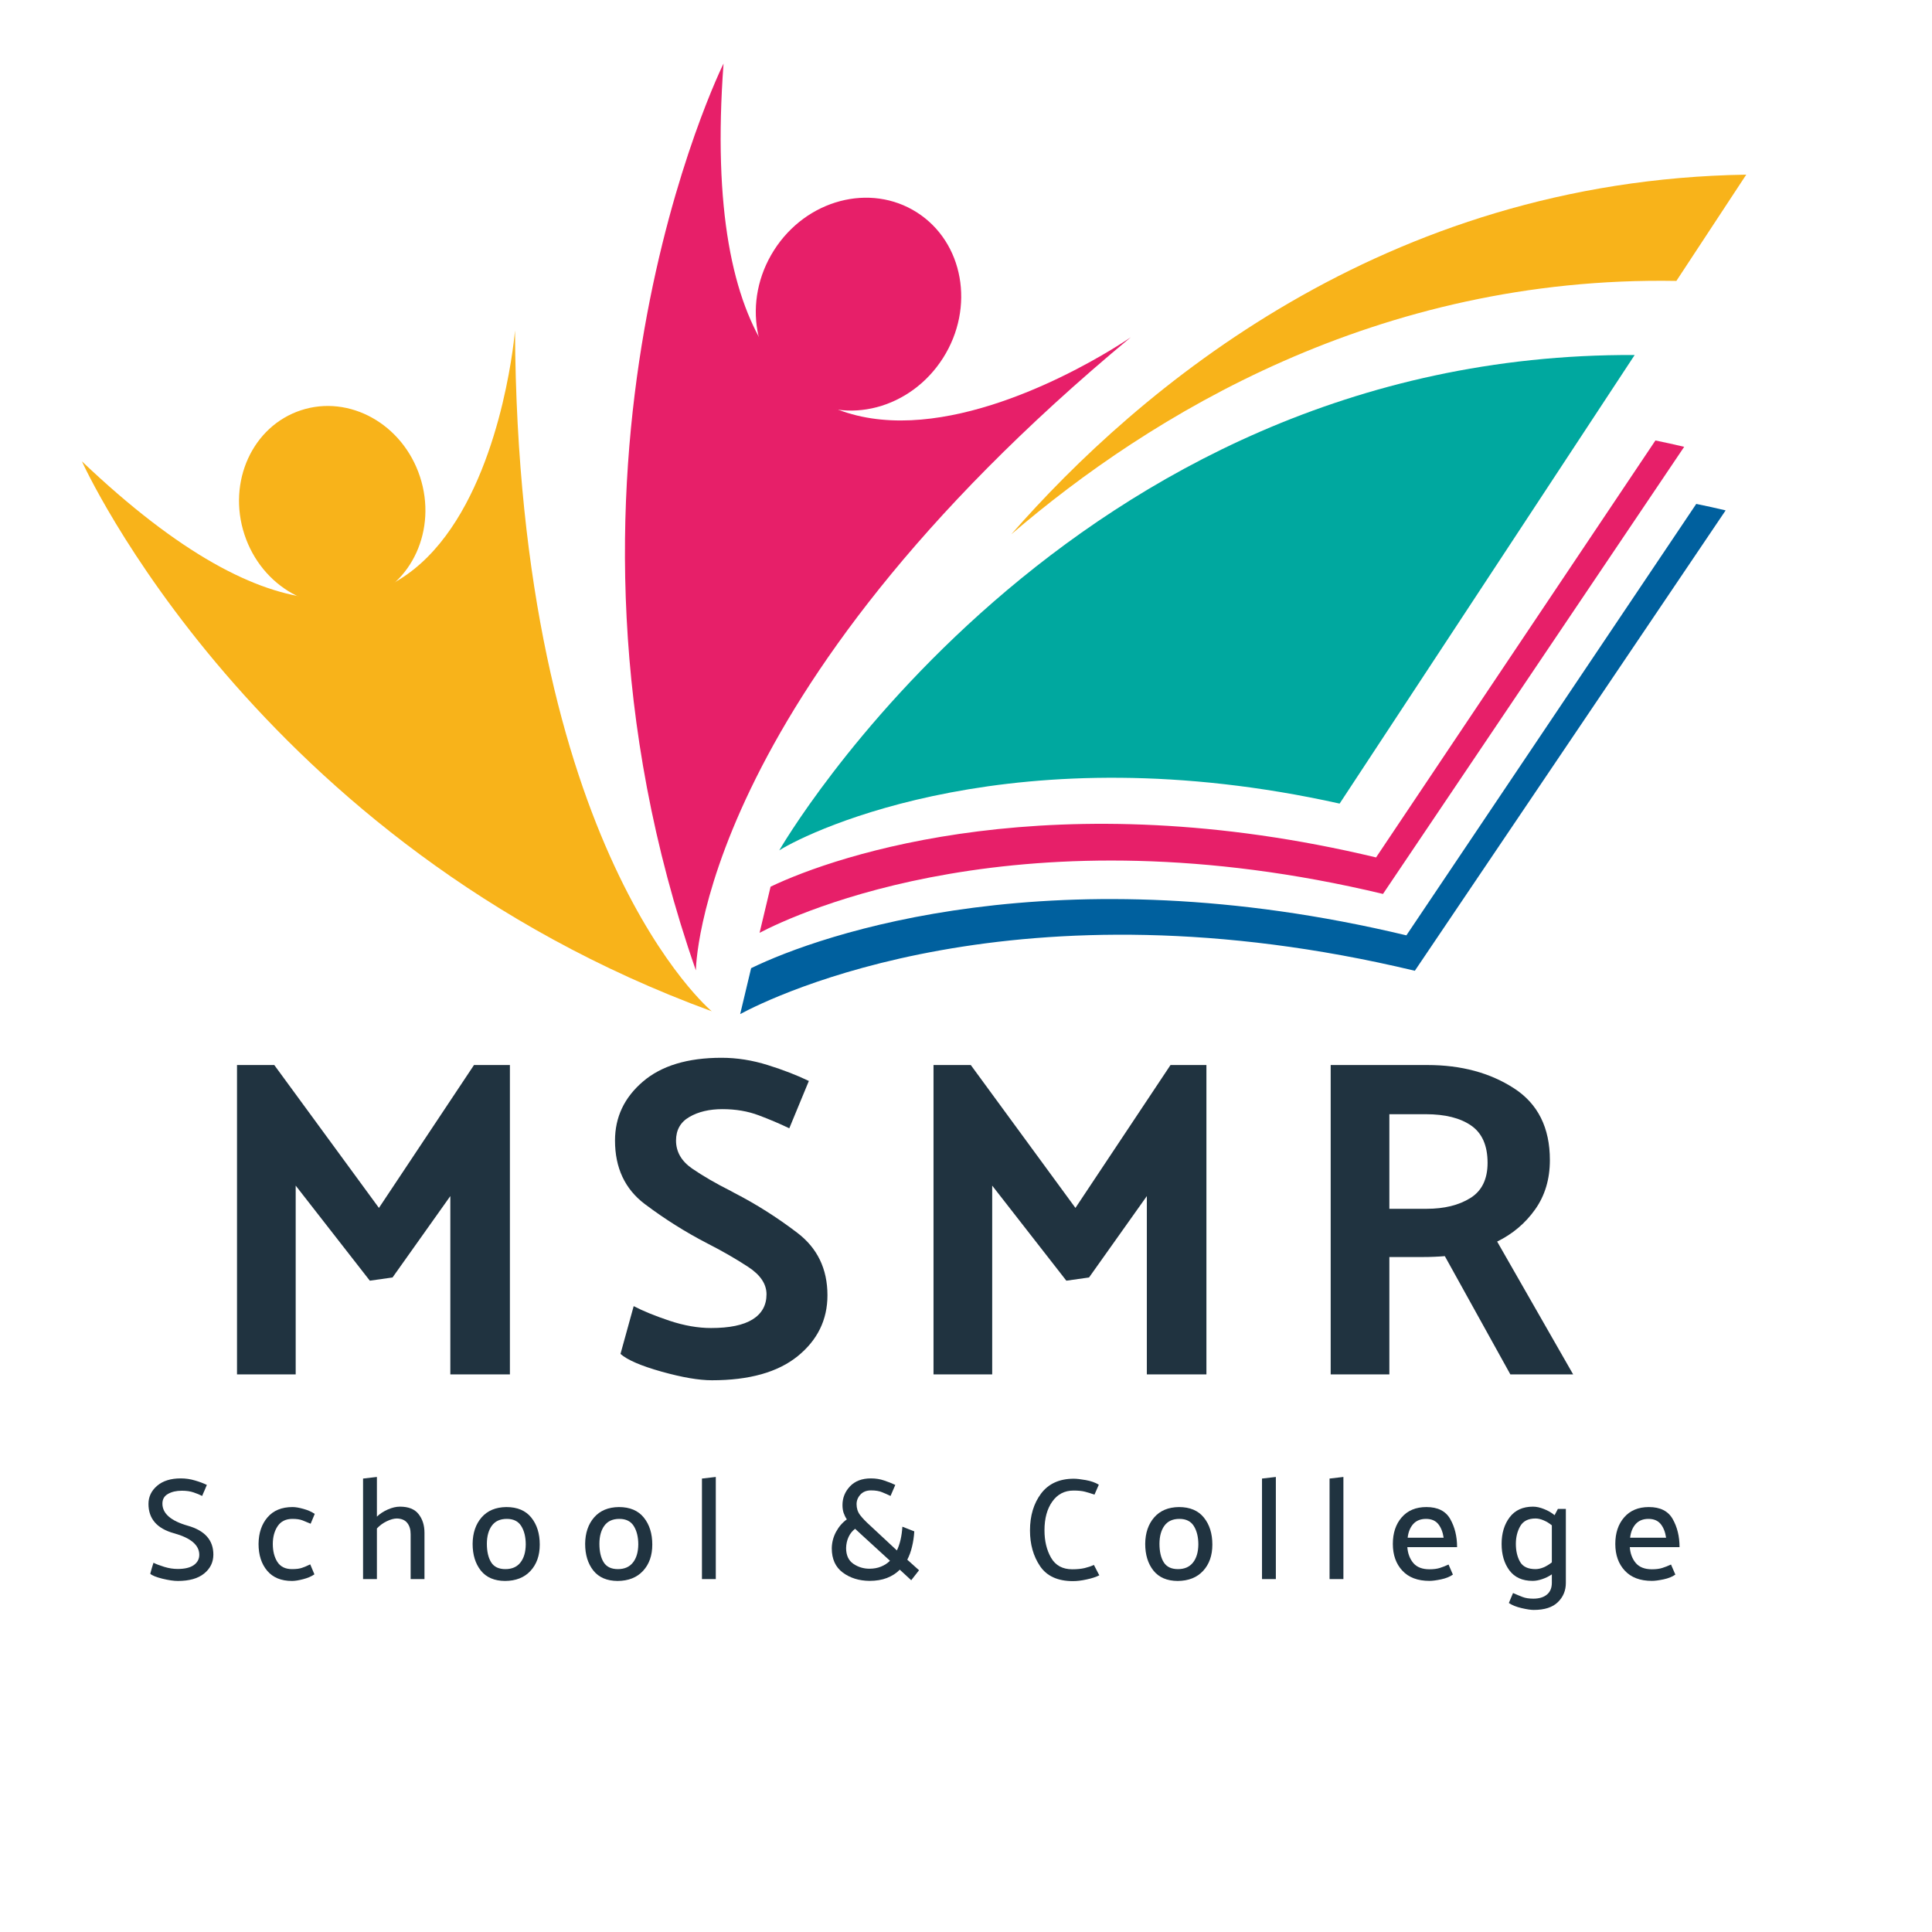 <svg xmlns="http://www.w3.org/2000/svg" xmlns:xlink="http://www.w3.org/1999/xlink" width="500" zoomAndPan="magnify" viewBox="0 0 375 375" height="500" preserveAspectRatio="xMidYMid meet" version="1.0"><defs><g/><clipPath id="05e46949dc"><path d="M 121 12.34 L 220 12.34 L 220 189 L 121 189 Z M 121 12.34 " clip-rule="nonzero"/></clipPath><clipPath id="1be484af76"><path d="M 15.797 64 L 139 64 L 139 196.84 L 15.797 196.84 Z M 15.797 64 " clip-rule="nonzero"/></clipPath><clipPath id="bc2cc5aac1"><path d="M 196.266 33.746 L 338.945 33.746 L 338.945 103.738 L 196.266 103.738 Z M 196.266 33.746 " clip-rule="nonzero"/></clipPath><clipPath id="613bc733b7"><path d="M 143.637 97.699 L 334.961 97.699 L 334.961 196.832 L 143.637 196.832 Z M 143.637 97.699 " clip-rule="nonzero"/></clipPath></defs><g clip-path="url(#05e46949dc)"><path fill="#e71f69" d="M 135.07 188.355 C 135.07 188.355 135.301 135.32 219.492 65.457 C 219.492 65.457 132.094 126.129 140.438 12.336 C 140.438 12.336 101.223 91.383 135.07 188.355 " fill-opacity="1" fill-rule="nonzero"/></g><path fill="#e71f69" d="M 177.973 41.227 C 187.027 47.008 189.293 59.664 183.035 69.5 C 176.773 79.336 164.355 82.621 155.297 76.844 C 146.242 71.062 143.977 58.402 150.238 48.566 C 156.496 38.734 168.914 35.445 177.973 41.227 " fill-opacity="1" fill-rule="nonzero"/><g clip-path="url(#1be484af76)"><path fill="#f8b31a" d="M 138.152 196.289 C 138.152 196.289 100.504 165.113 99.961 64.141 C 99.961 64.141 92.082 162.035 15.902 89.547 C 15.902 89.547 49.281 163.773 138.152 196.289 " fill-opacity="1" fill-rule="nonzero"/></g><path fill="#f8b31a" d="M 58.426 79.629 C 67.836 76.539 78.18 82.32 81.523 92.543 C 84.871 102.766 79.953 113.555 70.543 116.645 C 61.129 119.734 50.785 113.953 47.441 103.73 C 44.094 93.512 49.012 82.719 58.426 79.629 " fill-opacity="1" fill-rule="nonzero"/><path fill="#00a89f" d="M 317.289 68.906 L 260.02 155.977 C 197.367 142.039 157.441 161.16 151.254 165.055 C 151.254 165.055 206.848 68.402 317.289 68.906 " fill-opacity="1" fill-rule="nonzero"/><g clip-path="url(#bc2cc5aac1)"><path fill="#f8b31a" d="M 338.945 33.902 L 325.383 54.527 C 267.242 53.516 223.109 80.695 196.289 103.707 C 220.859 75.629 268.48 34.996 338.945 33.902 " fill-opacity="1" fill-rule="nonzero"/></g><path fill="#e71f69" d="M 326.898 86.727 L 268.438 173.512 C 198.383 156.742 154.461 177.383 147.434 181.055 L 149.57 172.105 C 162.441 165.934 204.902 151.539 267.094 166.426 L 321.316 85.496 C 323.164 85.871 325.027 86.281 326.898 86.727 " fill-opacity="1" fill-rule="nonzero"/><g clip-path="url(#613bc733b7)"><path fill="#00609e" d="M 334.945 99.066 L 274.617 188.426 C 197.566 169.98 149.965 193.445 143.668 196.832 L 145.793 187.922 C 159.266 181.348 205.148 165.312 272.98 181.551 L 329.242 97.809 C 331.129 98.191 333.035 98.609 334.945 99.066 " fill-opacity="1" fill-rule="nonzero"/></g><g fill="#203340" fill-opacity="1"><g transform="translate(38.581, 266.768)"><g><path d="M 33.203 -18.188 L 18.812 -36.641 L 18.812 0 L 7.422 0 L 7.422 -60.047 L 14.656 -60.047 L 34.969 -32.312 L 53.422 -60.047 L 60.391 -60.047 L 60.391 0 L 48.828 0 L 48.828 -34.609 L 37.609 -18.812 Z M 33.203 -18.188 "/></g></g></g><g fill="#203340" fill-opacity="1"><g transform="translate(115.67, 266.768)"><g><path d="M 7.328 -13.25 C 9.148 -12.301 11.473 -11.352 14.297 -10.406 C 17.129 -9.469 19.812 -9 22.344 -9 C 25.926 -9 28.613 -9.555 30.406 -10.672 C 32.207 -11.797 33.109 -13.422 33.109 -15.547 C 33.109 -17.547 31.914 -19.32 29.531 -20.875 C 27.145 -22.438 24.508 -23.953 21.625 -25.422 C 17.395 -27.609 13.348 -30.156 9.484 -33.062 C 5.629 -35.977 3.703 -40.086 3.703 -45.391 C 3.703 -49.922 5.5 -53.727 9.094 -56.812 C 12.688 -59.906 17.781 -61.453 24.375 -61.453 C 27.375 -61.453 30.375 -60.977 33.375 -60.031 C 36.375 -59.094 39.023 -58.066 41.328 -56.953 L 37.531 -47.766 C 35.695 -48.648 33.723 -49.488 31.609 -50.281 C 29.492 -51.082 27.141 -51.484 24.547 -51.484 C 22.016 -51.484 19.879 -50.977 18.141 -49.969 C 16.41 -48.969 15.547 -47.441 15.547 -45.391 C 15.547 -43.211 16.586 -41.398 18.672 -39.953 C 20.766 -38.516 23.281 -37.055 26.219 -35.578 L 26.844 -35.234 C 31.082 -33.055 35.156 -30.477 39.062 -27.5 C 42.977 -24.531 44.938 -20.484 44.938 -15.359 C 44.938 -10.598 43.008 -6.656 39.156 -3.531 C 35.301 -0.414 29.754 1.141 22.516 1.141 C 19.984 1.141 16.727 0.582 12.75 -0.531 C 8.781 -1.645 6.117 -2.789 4.766 -3.969 Z M 7.328 -13.25 "/></g></g></g><g fill="#203340" fill-opacity="1"><g transform="translate(173.773, 266.768)"><g><path d="M 33.203 -18.188 L 18.812 -36.641 L 18.812 0 L 7.422 0 L 7.422 -60.047 L 14.656 -60.047 L 34.969 -32.312 L 53.422 -60.047 L 60.391 -60.047 L 60.391 0 L 48.828 0 L 48.828 -34.609 L 37.609 -18.812 Z M 33.203 -18.188 "/></g></g></g><g fill="#203340" fill-opacity="1"><g transform="translate(250.862, 266.768)"><g><path d="M 25.875 -50.5 L 18.812 -50.5 L 18.812 -32.141 L 26.047 -32.141 C 29.461 -32.141 32.285 -32.832 34.516 -34.219 C 36.754 -35.602 37.875 -37.883 37.875 -41.062 C 37.875 -44.414 36.812 -46.828 34.688 -48.297 C 32.57 -49.766 29.633 -50.5 25.875 -50.5 Z M 42.297 0 L 29.578 -22.953 C 28.93 -22.898 28.254 -22.859 27.547 -22.828 C 26.836 -22.797 26.129 -22.781 25.422 -22.781 L 18.812 -22.781 L 18.812 0 L 7.422 0 L 7.422 -60.047 L 26.219 -60.047 C 32.758 -60.047 38.352 -58.539 43 -55.531 C 47.645 -52.531 49.969 -47.883 49.969 -41.594 C 49.969 -37.883 49.008 -34.688 47.094 -32 C 45.188 -29.32 42.734 -27.25 39.734 -25.781 L 54.484 0 Z M 42.297 0 "/></g></g></g><g fill="#203340" fill-opacity="1"><g transform="translate(315.577, 266.768)"><g/></g></g><g fill="#203340" fill-opacity="1"><g transform="translate(27.508, 306.503)"><g><path d="M 2.281 -3.172 C 2.801 -2.91 3.5 -2.645 4.375 -2.375 C 5.258 -2.102 6.129 -1.969 6.984 -1.969 C 8.359 -1.969 9.398 -2.219 10.109 -2.719 C 10.816 -3.227 11.172 -3.895 11.172 -4.719 C 11.172 -6.602 9.523 -8 6.234 -8.906 C 2.953 -9.82 1.312 -11.719 1.312 -14.594 C 1.312 -15.977 1.867 -17.148 2.984 -18.109 C 4.098 -19.066 5.629 -19.547 7.578 -19.547 C 8.535 -19.547 9.457 -19.41 10.344 -19.141 C 11.238 -18.879 12.004 -18.594 12.641 -18.281 C 12.504 -17.926 12.352 -17.566 12.188 -17.203 C 12.02 -16.848 11.867 -16.492 11.734 -16.141 C 11.242 -16.391 10.688 -16.617 10.062 -16.828 C 9.438 -17.047 8.676 -17.156 7.781 -17.156 C 6.707 -17.156 5.812 -16.945 5.094 -16.531 C 4.375 -16.125 4.016 -15.5 4.016 -14.656 C 4.016 -12.727 5.66 -11.297 8.953 -10.359 C 12.254 -9.422 13.906 -7.555 13.906 -4.766 C 13.906 -3.273 13.305 -2.047 12.109 -1.078 C 10.922 -0.117 9.223 0.359 7.016 0.359 C 6.211 0.359 5.211 0.211 4.016 -0.078 C 2.816 -0.379 2.031 -0.695 1.656 -1.031 C 1.75 -1.395 1.848 -1.754 1.953 -2.109 C 2.055 -2.461 2.164 -2.816 2.281 -3.172 Z M 2.281 -3.172 "/></g></g></g><g fill="#203340" fill-opacity="1"><g transform="translate(48.873, 306.503)"><g><path d="M 7.891 -11.688 C 6.617 -11.688 5.664 -11.223 5.031 -10.297 C 4.406 -9.367 4.086 -8.219 4.078 -6.844 C 4.078 -5.426 4.375 -4.254 4.969 -3.328 C 5.57 -2.398 6.52 -1.938 7.812 -1.938 C 8.633 -1.938 9.281 -2.02 9.75 -2.188 C 10.227 -2.352 10.758 -2.578 11.344 -2.859 L 12.156 -0.922 C 11.562 -0.516 10.832 -0.203 9.969 0.016 C 9.102 0.242 8.383 0.359 7.812 0.359 C 5.707 0.359 4.098 -0.301 2.984 -1.625 C 1.867 -2.957 1.312 -4.691 1.312 -6.828 C 1.332 -8.941 1.91 -10.66 3.047 -11.984 C 4.18 -13.316 5.805 -13.984 7.922 -13.984 C 8.484 -13.984 9.188 -13.863 10.031 -13.625 C 10.883 -13.395 11.613 -13.07 12.219 -12.656 L 11.422 -10.75 C 10.848 -11 10.316 -11.219 9.828 -11.406 C 9.336 -11.594 8.691 -11.688 7.891 -11.688 Z M 7.891 -11.688 "/></g></g></g><g fill="#203340" fill-opacity="1"><g transform="translate(68.329, 306.503)"><g><path d="M 4.828 -12.125 C 5.41 -12.688 6.117 -13.148 6.953 -13.516 C 7.785 -13.879 8.566 -14.062 9.297 -14.062 C 10.961 -14.062 12.172 -13.578 12.922 -12.609 C 13.68 -11.648 14.062 -10.441 14.062 -8.984 L 14.062 0 L 11.375 0 L 11.375 -8.734 C 11.375 -9.648 11.148 -10.379 10.703 -10.922 C 10.266 -11.461 9.598 -11.742 8.703 -11.766 C 8.141 -11.766 7.488 -11.586 6.75 -11.234 C 6.008 -10.879 5.367 -10.41 4.828 -9.828 L 4.828 0 L 2.141 0 L 2.141 -19.516 L 4.828 -19.828 Z M 4.828 -12.125 "/></g></g></g><g fill="#203340" fill-opacity="1"><g transform="translate(90.423, 306.503)"><g><path d="M 7.609 0.359 C 5.547 0.348 3.977 -0.32 2.906 -1.656 C 1.844 -3 1.312 -4.727 1.312 -6.844 C 1.332 -8.945 1.91 -10.656 3.047 -11.969 C 4.191 -13.289 5.797 -13.961 7.859 -13.984 C 9.992 -13.984 11.609 -13.301 12.703 -11.938 C 13.797 -10.582 14.344 -8.836 14.344 -6.703 C 14.344 -4.586 13.742 -2.883 12.547 -1.594 C 11.348 -0.301 9.703 0.348 7.609 0.359 Z M 11.625 -6.703 C 11.625 -8.172 11.332 -9.367 10.75 -10.297 C 10.176 -11.223 9.242 -11.688 7.953 -11.688 C 6.66 -11.688 5.691 -11.25 5.047 -10.375 C 4.41 -9.5 4.086 -8.332 4.078 -6.875 C 4.078 -5.363 4.352 -4.16 4.906 -3.266 C 5.457 -2.379 6.379 -1.938 7.672 -1.938 C 8.941 -1.938 9.91 -2.359 10.578 -3.203 C 11.254 -4.047 11.602 -5.211 11.625 -6.703 Z M 11.625 -6.703 "/></g></g></g><g fill="#203340" fill-opacity="1"><g transform="translate(112.265, 306.503)"><g><path d="M 7.609 0.359 C 5.547 0.348 3.977 -0.32 2.906 -1.656 C 1.844 -3 1.312 -4.727 1.312 -6.844 C 1.332 -8.945 1.91 -10.656 3.047 -11.969 C 4.191 -13.289 5.797 -13.961 7.859 -13.984 C 9.992 -13.984 11.609 -13.301 12.703 -11.938 C 13.797 -10.582 14.344 -8.836 14.344 -6.703 C 14.344 -4.586 13.742 -2.883 12.547 -1.594 C 11.348 -0.301 9.703 0.348 7.609 0.359 Z M 11.625 -6.703 C 11.625 -8.172 11.332 -9.367 10.75 -10.297 C 10.176 -11.223 9.242 -11.688 7.953 -11.688 C 6.66 -11.688 5.691 -11.25 5.047 -10.375 C 4.41 -9.5 4.086 -8.332 4.078 -6.875 C 4.078 -5.363 4.352 -4.16 4.906 -3.266 C 5.457 -2.379 6.379 -1.938 7.672 -1.938 C 8.941 -1.938 9.91 -2.359 10.578 -3.203 C 11.254 -4.047 11.602 -5.211 11.625 -6.703 Z M 11.625 -6.703 "/></g></g></g><g fill="#203340" fill-opacity="1"><g transform="translate(134.107, 306.503)"><g><path d="M 2.141 0 L 2.141 -19.516 L 4.828 -19.828 L 4.828 0 Z M 2.141 0 "/></g></g></g><g fill="#203340" fill-opacity="1"><g transform="translate(147.219, 306.503)"><g/></g></g><g fill="#203340" fill-opacity="1"><g transform="translate(159.994, 306.503)"><g><path d="M 4.234 -6.031 C 4.234 -4.633 4.703 -3.613 5.641 -2.969 C 6.578 -2.332 7.617 -2.016 8.766 -2.016 C 9.586 -2.016 10.332 -2.148 11 -2.422 C 11.676 -2.691 12.258 -3.07 12.75 -3.562 L 7.25 -8.594 L 5.984 -9.766 C 5.441 -9.359 5.02 -8.832 4.719 -8.188 C 4.414 -7.539 4.254 -6.82 4.234 -6.031 Z M 12.859 -16.141 C 12.336 -16.391 11.797 -16.629 11.234 -16.859 C 10.672 -17.098 9.945 -17.219 9.062 -17.219 C 8.188 -17.219 7.5 -16.941 7 -16.391 C 6.508 -15.848 6.266 -15.234 6.266 -14.547 C 6.266 -13.754 6.484 -13.062 6.922 -12.469 C 7.359 -11.883 8.02 -11.191 8.906 -10.391 L 14.094 -5.562 C 14.395 -6.195 14.633 -6.898 14.812 -7.672 C 14.988 -8.453 15.102 -9.285 15.156 -10.172 L 17.469 -9.266 C 17.406 -8.211 17.258 -7.223 17.031 -6.297 C 16.812 -5.367 16.504 -4.523 16.109 -3.766 L 18.391 -1.719 L 16.875 0.219 L 14.656 -1.828 C 13.969 -1.129 13.133 -0.594 12.156 -0.219 C 11.188 0.156 10.055 0.344 8.766 0.344 C 6.742 0.32 5.02 -0.211 3.594 -1.266 C 2.164 -2.328 1.453 -3.898 1.453 -5.984 C 1.473 -7.117 1.75 -8.18 2.281 -9.172 C 2.82 -10.172 3.52 -10.977 4.375 -11.594 C 4.113 -11.988 3.906 -12.41 3.75 -12.859 C 3.602 -13.305 3.531 -13.812 3.531 -14.375 C 3.531 -15.758 4.016 -16.969 4.984 -18 C 5.961 -19.031 7.316 -19.547 9.047 -19.547 C 9.973 -19.547 10.828 -19.41 11.609 -19.141 C 12.398 -18.879 13.125 -18.594 13.781 -18.281 Z M 12.859 -16.141 "/></g></g></g><g fill="#203340" fill-opacity="1"><g transform="translate(185.317, 306.503)"><g/></g></g><g fill="#203340" fill-opacity="1"><g transform="translate(198.092, 306.503)"><g><path d="M 14.344 -16.391 C 13.656 -16.641 13.035 -16.832 12.484 -16.969 C 11.93 -17.113 11.195 -17.188 10.281 -17.188 C 8.539 -17.188 7.164 -16.473 6.156 -15.047 C 5.145 -13.629 4.641 -11.77 4.641 -9.469 C 4.641 -7.406 5.066 -5.629 5.922 -4.141 C 6.785 -2.648 8.16 -1.906 10.047 -1.906 C 10.961 -1.906 11.758 -1.984 12.438 -2.141 C 13.113 -2.305 13.711 -2.508 14.234 -2.75 L 15.281 -0.734 C 14.633 -0.41 13.82 -0.145 12.844 0.062 C 11.863 0.281 10.973 0.391 10.172 0.391 C 7.223 0.391 5.094 -0.578 3.781 -2.516 C 2.477 -4.453 1.828 -6.758 1.828 -9.438 C 1.828 -12.301 2.547 -14.691 3.984 -16.609 C 5.43 -18.523 7.547 -19.484 10.328 -19.484 C 10.891 -19.484 11.664 -19.395 12.656 -19.219 C 13.656 -19.039 14.5 -18.742 15.188 -18.328 Z M 14.344 -16.391 "/></g></g></g><g fill="#203340" fill-opacity="1"><g transform="translate(220.973, 306.503)"><g><path d="M 7.609 0.359 C 5.547 0.348 3.977 -0.32 2.906 -1.656 C 1.844 -3 1.312 -4.727 1.312 -6.844 C 1.332 -8.945 1.91 -10.656 3.047 -11.969 C 4.191 -13.289 5.797 -13.961 7.859 -13.984 C 9.992 -13.984 11.609 -13.301 12.703 -11.938 C 13.797 -10.582 14.344 -8.836 14.344 -6.703 C 14.344 -4.586 13.742 -2.883 12.547 -1.594 C 11.348 -0.301 9.703 0.348 7.609 0.359 Z M 11.625 -6.703 C 11.625 -8.172 11.332 -9.367 10.75 -10.297 C 10.176 -11.223 9.242 -11.688 7.953 -11.688 C 6.66 -11.688 5.691 -11.25 5.047 -10.375 C 4.41 -9.5 4.086 -8.332 4.078 -6.875 C 4.078 -5.363 4.352 -4.16 4.906 -3.266 C 5.457 -2.379 6.379 -1.938 7.672 -1.938 C 8.941 -1.938 9.91 -2.359 10.578 -3.203 C 11.254 -4.047 11.602 -5.211 11.625 -6.703 Z M 11.625 -6.703 "/></g></g></g><g fill="#203340" fill-opacity="1"><g transform="translate(242.814, 306.503)"><g><path d="M 2.141 0 L 2.141 -19.516 L 4.828 -19.828 L 4.828 0 Z M 2.141 0 "/></g></g></g><g fill="#203340" fill-opacity="1"><g transform="translate(255.926, 306.503)"><g><path d="M 2.141 0 L 2.141 -19.516 L 4.828 -19.828 L 4.828 0 Z M 2.141 0 "/></g></g></g><g fill="#203340" fill-opacity="1"><g transform="translate(269.038, 306.503)"><g><path d="M 13.781 -6.203 L 4.125 -6.203 C 4.219 -4.953 4.609 -3.922 5.297 -3.109 C 5.992 -2.305 7.035 -1.906 8.422 -1.906 C 9.223 -1.906 9.898 -1.992 10.453 -2.172 C 11.004 -2.348 11.562 -2.566 12.125 -2.828 L 12.969 -0.875 C 12.375 -0.457 11.613 -0.148 10.688 0.047 C 9.758 0.242 9.004 0.344 8.422 0.344 C 6.141 0.344 4.383 -0.316 3.156 -1.641 C 1.926 -2.961 1.312 -4.691 1.312 -6.828 C 1.312 -8.941 1.883 -10.66 3.031 -11.984 C 4.188 -13.316 5.785 -13.984 7.828 -13.984 C 10.035 -13.984 11.578 -13.207 12.453 -11.656 C 13.336 -10.102 13.781 -8.285 13.781 -6.203 Z M 11.172 -8.031 C 11.004 -9.156 10.648 -10.047 10.109 -10.703 C 9.566 -11.359 8.781 -11.688 7.75 -11.688 C 6.695 -11.688 5.867 -11.352 5.266 -10.688 C 4.672 -10.02 4.312 -9.133 4.188 -8.031 Z M 11.172 -8.031 "/></g></g></g><g fill="#203340" fill-opacity="1"><g transform="translate(290.15, 306.503)"><g><path d="M 11.062 -10.438 C 10.551 -10.852 10.02 -11.176 9.469 -11.406 C 8.914 -11.645 8.391 -11.766 7.891 -11.766 C 6.484 -11.766 5.492 -11.266 4.922 -10.266 C 4.359 -9.273 4.078 -8.133 4.078 -6.844 C 4.078 -5.477 4.348 -4.316 4.891 -3.359 C 5.43 -2.41 6.43 -1.938 7.891 -1.938 C 8.391 -1.938 8.914 -2.051 9.469 -2.281 C 10.02 -2.52 10.551 -2.844 11.062 -3.25 Z M 13.781 0.734 C 13.781 2.223 13.266 3.469 12.234 4.469 C 11.211 5.477 9.648 5.984 7.547 5.984 C 6.973 5.984 6.18 5.863 5.172 5.625 C 4.172 5.395 3.352 5.066 2.719 4.641 C 2.852 4.316 2.988 3.988 3.125 3.656 C 3.27 3.332 3.406 3.016 3.531 2.703 C 4.188 2.992 4.801 3.25 5.375 3.469 C 5.945 3.688 6.645 3.797 7.469 3.797 C 8.594 3.797 9.473 3.531 10.109 3 C 10.742 2.477 11.062 1.711 11.062 0.703 L 11.062 -0.922 C 10.5 -0.535 9.879 -0.227 9.203 0 C 8.535 0.227 7.91 0.344 7.328 0.344 C 5.348 0.344 3.848 -0.332 2.828 -1.688 C 1.816 -3.051 1.312 -4.766 1.312 -6.828 C 1.312 -8.898 1.832 -10.625 2.875 -12 C 3.914 -13.375 5.426 -14.062 7.406 -14.062 C 8.062 -14.062 8.773 -13.906 9.547 -13.594 C 10.328 -13.289 11.008 -12.895 11.594 -12.406 L 12.234 -13.625 L 13.781 -13.625 Z M 13.781 0.734 "/></g></g></g><g fill="#203340" fill-opacity="1"><g transform="translate(312.217, 306.503)"><g><path d="M 13.781 -6.203 L 4.125 -6.203 C 4.219 -4.953 4.609 -3.922 5.297 -3.109 C 5.992 -2.305 7.035 -1.906 8.422 -1.906 C 9.223 -1.906 9.898 -1.992 10.453 -2.172 C 11.004 -2.348 11.562 -2.566 12.125 -2.828 L 12.969 -0.875 C 12.375 -0.457 11.613 -0.148 10.688 0.047 C 9.758 0.242 9.004 0.344 8.422 0.344 C 6.141 0.344 4.383 -0.316 3.156 -1.641 C 1.926 -2.961 1.312 -4.691 1.312 -6.828 C 1.312 -8.941 1.883 -10.66 3.031 -11.984 C 4.188 -13.316 5.785 -13.984 7.828 -13.984 C 10.035 -13.984 11.578 -13.207 12.453 -11.656 C 13.336 -10.102 13.781 -8.285 13.781 -6.203 Z M 11.172 -8.031 C 11.004 -9.156 10.648 -10.047 10.109 -10.703 C 9.566 -11.359 8.781 -11.688 7.75 -11.688 C 6.695 -11.688 5.867 -11.352 5.266 -10.688 C 4.672 -10.02 4.312 -9.133 4.188 -8.031 Z M 11.172 -8.031 "/></g></g></g></svg>